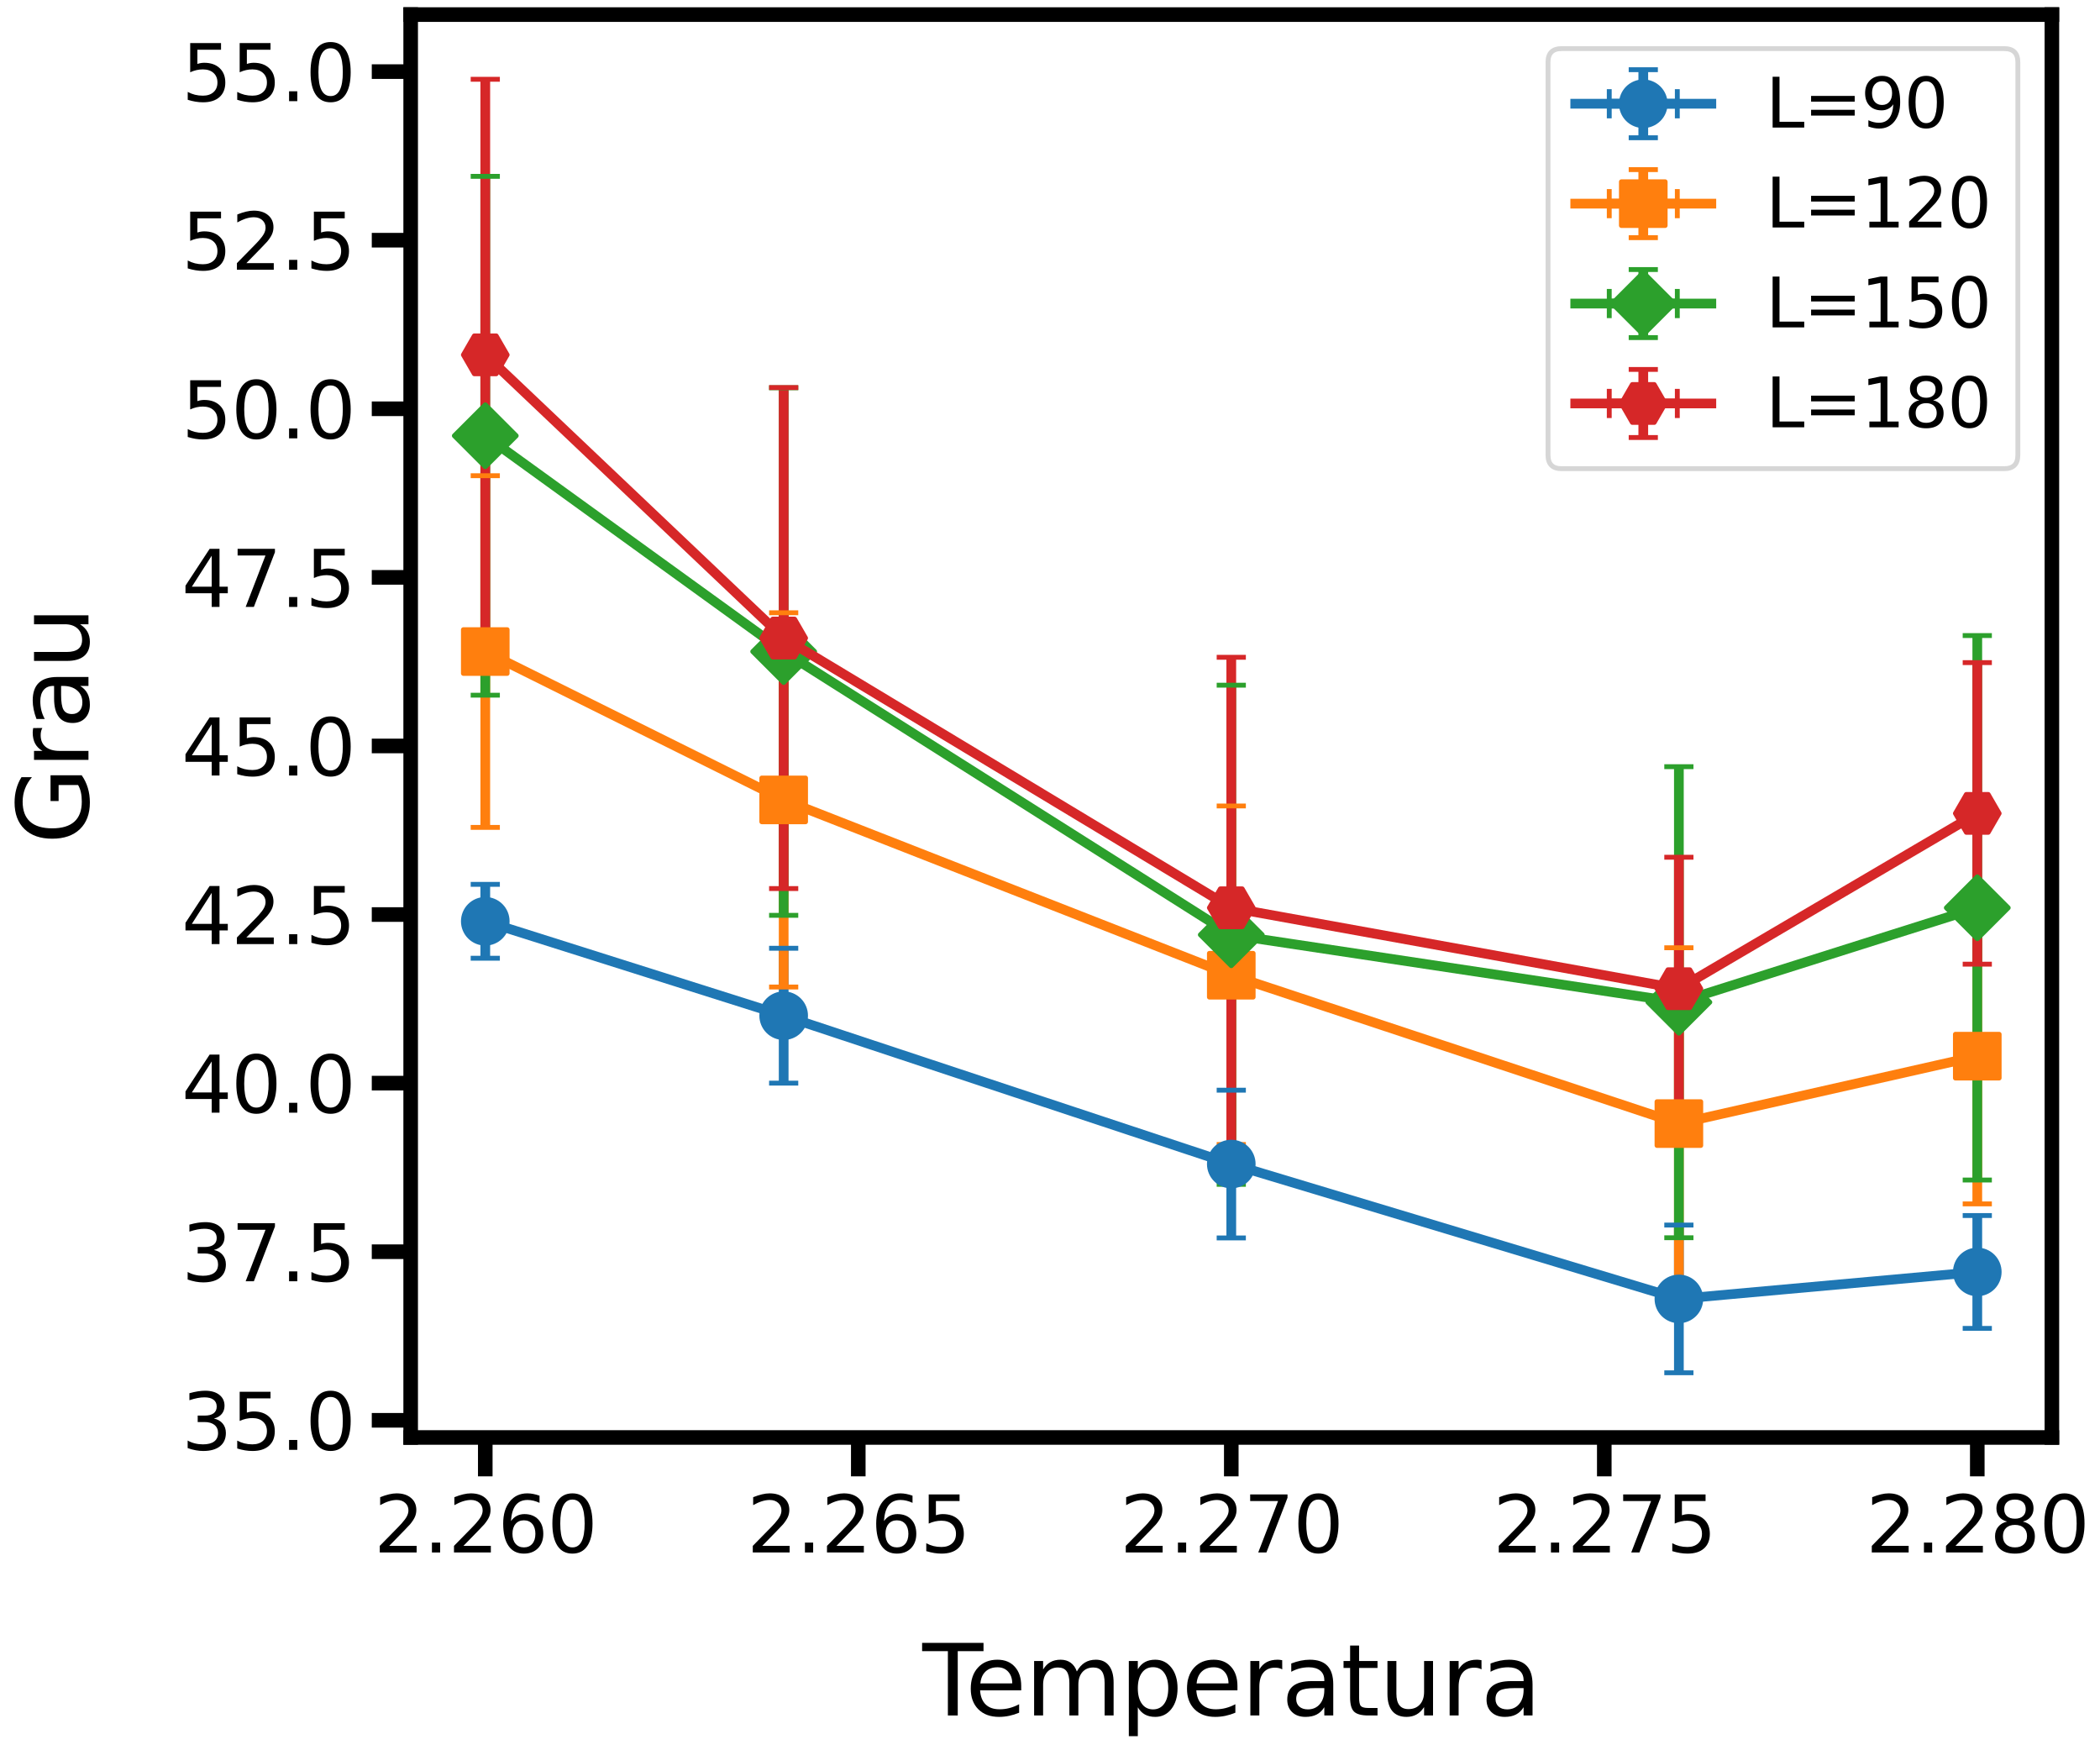 <?xml version="1.0" encoding="utf-8" standalone="no"?>
<!DOCTYPE svg PUBLIC "-//W3C//DTD SVG 1.1//EN"
  "http://www.w3.org/Graphics/SVG/1.1/DTD/svg11.dtd">
<svg height="360pt" version="1.1" viewBox="0 0 432 360" width="432pt" xmlns="http://www.w3.org/2000/svg" xmlns:xlink="http://www.w3.org/1999/xlink">
 <defs>
  <style type="text/css">*{stroke-linecap:butt;stroke-linejoin:round;}</style>
 </defs>
 <g id="figure_1">
  <g id="patch_1">
   <path d="M 0 360 
L 432 360 
L 432 0 
L 0 0 
z
" style="fill:#ffffff;"/>
  </g>
  <g id="axes_1">
   <g id="patch_2">
    <path d="M 84.481 295.659 
L 422.101 295.659 
L 422.101 3 
L 84.481 3 
z
" style="fill:#ffffff;"/>
   </g>
   <g id="matplotlib.axis_1">
    <g id="xtick_1">
     <g id="line2d_1">
      <defs>
       <path d="M 0 0 
L 0 8 
" id="m27bd503902" style="stroke:#000000;stroke-width:3;"/>
      </defs>
      <g>
       <use style="stroke:#000000;stroke-width:3;" x="99.828" xlink:href="#m27bd503902" y="295.659"/>
      </g>
     </g>
     <g id="text_1">
      <!-- 2.260 -->
      <g transform="translate(76.925 319.316)scale(0.16 -0.16)">
       <defs>
        <path d="M 1228 531 
L 3431 531 
L 3431 0 
L 469 0 
L 469 531 
Q 828 903 1448 1529 
Q 2069 2156 2228 2338 
Q 2531 2678 2651 2914 
Q 2772 3150 2772 3378 
Q 2772 3750 2511 3984 
Q 2250 4219 1831 4219 
Q 1534 4219 1204 4116 
Q 875 4013 500 3803 
L 500 4441 
Q 881 4594 1212 4672 
Q 1544 4750 1819 4750 
Q 2544 4750 2975 4387 
Q 3406 4025 3406 3419 
Q 3406 3131 3298 2873 
Q 3191 2616 2906 2266 
Q 2828 2175 2409 1742 
Q 1991 1309 1228 531 
z
" id="DejaVuSans-32" transform="scale(0.016)"/>
        <path d="M 684 794 
L 1344 794 
L 1344 0 
L 684 0 
L 684 794 
z
" id="DejaVuSans-2e" transform="scale(0.016)"/>
        <path d="M 2113 2584 
Q 1688 2584 1439 2293 
Q 1191 2003 1191 1497 
Q 1191 994 1439 701 
Q 1688 409 2113 409 
Q 2538 409 2786 701 
Q 3034 994 3034 1497 
Q 3034 2003 2786 2293 
Q 2538 2584 2113 2584 
z
M 3366 4563 
L 3366 3988 
Q 3128 4100 2886 4159 
Q 2644 4219 2406 4219 
Q 1781 4219 1451 3797 
Q 1122 3375 1075 2522 
Q 1259 2794 1537 2939 
Q 1816 3084 2150 3084 
Q 2853 3084 3261 2657 
Q 3669 2231 3669 1497 
Q 3669 778 3244 343 
Q 2819 -91 2113 -91 
Q 1303 -91 875 529 
Q 447 1150 447 2328 
Q 447 3434 972 4092 
Q 1497 4750 2381 4750 
Q 2619 4750 2861 4703 
Q 3103 4656 3366 4563 
z
" id="DejaVuSans-36" transform="scale(0.016)"/>
        <path d="M 2034 4250 
Q 1547 4250 1301 3770 
Q 1056 3291 1056 2328 
Q 1056 1369 1301 889 
Q 1547 409 2034 409 
Q 2525 409 2770 889 
Q 3016 1369 3016 2328 
Q 3016 3291 2770 3770 
Q 2525 4250 2034 4250 
z
M 2034 4750 
Q 2819 4750 3233 4129 
Q 3647 3509 3647 2328 
Q 3647 1150 3233 529 
Q 2819 -91 2034 -91 
Q 1250 -91 836 529 
Q 422 1150 422 2328 
Q 422 3509 836 4129 
Q 1250 4750 2034 4750 
z
" id="DejaVuSans-30" transform="scale(0.016)"/>
       </defs>
       <use xlink:href="#DejaVuSans-32"/>
       <use x="63.623" xlink:href="#DejaVuSans-2e"/>
       <use x="95.41" xlink:href="#DejaVuSans-32"/>
       <use x="159.033" xlink:href="#DejaVuSans-36"/>
       <use x="222.656" xlink:href="#DejaVuSans-30"/>
      </g>
     </g>
    </g>
    <g id="xtick_2">
     <g id="line2d_2">
      <g>
       <use style="stroke:#000000;stroke-width:3;" x="176.56" xlink:href="#m27bd503902" y="295.659"/>
      </g>
     </g>
     <g id="text_2">
      <!-- 2.265 -->
      <g transform="translate(153.657 319.316)scale(0.16 -0.16)">
       <defs>
        <path d="M 691 4666 
L 3169 4666 
L 3169 4134 
L 1269 4134 
L 1269 2991 
Q 1406 3038 1543 3061 
Q 1681 3084 1819 3084 
Q 2600 3084 3056 2656 
Q 3513 2228 3513 1497 
Q 3513 744 3044 326 
Q 2575 -91 1722 -91 
Q 1428 -91 1123 -41 
Q 819 9 494 109 
L 494 744 
Q 775 591 1075 516 
Q 1375 441 1709 441 
Q 2250 441 2565 725 
Q 2881 1009 2881 1497 
Q 2881 1984 2565 2268 
Q 2250 2553 1709 2553 
Q 1456 2553 1204 2497 
Q 953 2441 691 2322 
L 691 4666 
z
" id="DejaVuSans-35" transform="scale(0.016)"/>
       </defs>
       <use xlink:href="#DejaVuSans-32"/>
       <use x="63.623" xlink:href="#DejaVuSans-2e"/>
       <use x="95.41" xlink:href="#DejaVuSans-32"/>
       <use x="159.033" xlink:href="#DejaVuSans-36"/>
       <use x="222.656" xlink:href="#DejaVuSans-35"/>
      </g>
     </g>
    </g>
    <g id="xtick_3">
     <g id="line2d_3">
      <g>
       <use style="stroke:#000000;stroke-width:3;" x="253.292" xlink:href="#m27bd503902" y="295.659"/>
      </g>
     </g>
     <g id="text_3">
      <!-- 2.270 -->
      <g transform="translate(230.389 319.316)scale(0.16 -0.16)">
       <defs>
        <path d="M 525 4666 
L 3525 4666 
L 3525 4397 
L 1831 0 
L 1172 0 
L 2766 4134 
L 525 4134 
L 525 4666 
z
" id="DejaVuSans-37" transform="scale(0.016)"/>
       </defs>
       <use xlink:href="#DejaVuSans-32"/>
       <use x="63.623" xlink:href="#DejaVuSans-2e"/>
       <use x="95.41" xlink:href="#DejaVuSans-32"/>
       <use x="159.033" xlink:href="#DejaVuSans-37"/>
       <use x="222.656" xlink:href="#DejaVuSans-30"/>
      </g>
     </g>
    </g>
    <g id="xtick_4">
     <g id="line2d_4">
      <g>
       <use style="stroke:#000000;stroke-width:3;" x="330.024" xlink:href="#m27bd503902" y="295.659"/>
      </g>
     </g>
     <g id="text_4">
      <!-- 2.275 -->
      <g transform="translate(307.121 319.316)scale(0.16 -0.16)">
       <use xlink:href="#DejaVuSans-32"/>
       <use x="63.623" xlink:href="#DejaVuSans-2e"/>
       <use x="95.41" xlink:href="#DejaVuSans-32"/>
       <use x="159.033" xlink:href="#DejaVuSans-37"/>
       <use x="222.656" xlink:href="#DejaVuSans-35"/>
      </g>
     </g>
    </g>
    <g id="xtick_5">
     <g id="line2d_5">
      <g>
       <use style="stroke:#000000;stroke-width:3;" x="406.755" xlink:href="#m27bd503902" y="295.659"/>
      </g>
     </g>
     <g id="text_5">
      <!-- 2.280 -->
      <g transform="translate(383.853 319.316)scale(0.16 -0.16)">
       <defs>
        <path d="M 2034 2216 
Q 1584 2216 1326 1975 
Q 1069 1734 1069 1313 
Q 1069 891 1326 650 
Q 1584 409 2034 409 
Q 2484 409 2743 651 
Q 3003 894 3003 1313 
Q 3003 1734 2745 1975 
Q 2488 2216 2034 2216 
z
M 1403 2484 
Q 997 2584 770 2862 
Q 544 3141 544 3541 
Q 544 4100 942 4425 
Q 1341 4750 2034 4750 
Q 2731 4750 3128 4425 
Q 3525 4100 3525 3541 
Q 3525 3141 3298 2862 
Q 3072 2584 2669 2484 
Q 3125 2378 3379 2068 
Q 3634 1759 3634 1313 
Q 3634 634 3220 271 
Q 2806 -91 2034 -91 
Q 1263 -91 848 271 
Q 434 634 434 1313 
Q 434 1759 690 2068 
Q 947 2378 1403 2484 
z
M 1172 3481 
Q 1172 3119 1398 2916 
Q 1625 2713 2034 2713 
Q 2441 2713 2670 2916 
Q 2900 3119 2900 3481 
Q 2900 3844 2670 4047 
Q 2441 4250 2034 4250 
Q 1625 4250 1398 4047 
Q 1172 3844 1172 3481 
z
" id="DejaVuSans-38" transform="scale(0.016)"/>
       </defs>
       <use xlink:href="#DejaVuSans-32"/>
       <use x="63.623" xlink:href="#DejaVuSans-2e"/>
       <use x="95.41" xlink:href="#DejaVuSans-32"/>
       <use x="159.033" xlink:href="#DejaVuSans-38"/>
       <use x="222.656" xlink:href="#DejaVuSans-30"/>
      </g>
     </g>
    </g>
    <g id="text_6">
     <!-- Temperatura -->
     <g transform="translate(189.752 352.84)scale(0.2 -0.2)">
      <defs>
       <path d="M -19 4666 
L 3928 4666 
L 3928 4134 
L 2272 4134 
L 2272 0 
L 1638 0 
L 1638 4134 
L -19 4134 
L -19 4666 
z
" id="DejaVuSans-54" transform="scale(0.016)"/>
       <path d="M 3597 1894 
L 3597 1613 
L 953 1613 
Q 991 1019 1311 708 
Q 1631 397 2203 397 
Q 2534 397 2845 478 
Q 3156 559 3463 722 
L 3463 178 
Q 3153 47 2828 -22 
Q 2503 -91 2169 -91 
Q 1331 -91 842 396 
Q 353 884 353 1716 
Q 353 2575 817 3079 
Q 1281 3584 2069 3584 
Q 2775 3584 3186 3129 
Q 3597 2675 3597 1894 
z
M 3022 2063 
Q 3016 2534 2758 2815 
Q 2500 3097 2075 3097 
Q 1594 3097 1305 2825 
Q 1016 2553 972 2059 
L 3022 2063 
z
" id="DejaVuSans-65" transform="scale(0.016)"/>
       <path d="M 3328 2828 
Q 3544 3216 3844 3400 
Q 4144 3584 4550 3584 
Q 5097 3584 5394 3201 
Q 5691 2819 5691 2113 
L 5691 0 
L 5113 0 
L 5113 2094 
Q 5113 2597 4934 2840 
Q 4756 3084 4391 3084 
Q 3944 3084 3684 2787 
Q 3425 2491 3425 1978 
L 3425 0 
L 2847 0 
L 2847 2094 
Q 2847 2600 2669 2842 
Q 2491 3084 2119 3084 
Q 1678 3084 1418 2786 
Q 1159 2488 1159 1978 
L 1159 0 
L 581 0 
L 581 3500 
L 1159 3500 
L 1159 2956 
Q 1356 3278 1631 3431 
Q 1906 3584 2284 3584 
Q 2666 3584 2933 3390 
Q 3200 3197 3328 2828 
z
" id="DejaVuSans-6d" transform="scale(0.016)"/>
       <path d="M 1159 525 
L 1159 -1331 
L 581 -1331 
L 581 3500 
L 1159 3500 
L 1159 2969 
Q 1341 3281 1617 3432 
Q 1894 3584 2278 3584 
Q 2916 3584 3314 3078 
Q 3713 2572 3713 1747 
Q 3713 922 3314 415 
Q 2916 -91 2278 -91 
Q 1894 -91 1617 61 
Q 1341 213 1159 525 
z
M 3116 1747 
Q 3116 2381 2855 2742 
Q 2594 3103 2138 3103 
Q 1681 3103 1420 2742 
Q 1159 2381 1159 1747 
Q 1159 1113 1420 752 
Q 1681 391 2138 391 
Q 2594 391 2855 752 
Q 3116 1113 3116 1747 
z
" id="DejaVuSans-70" transform="scale(0.016)"/>
       <path d="M 2631 2963 
Q 2534 3019 2420 3045 
Q 2306 3072 2169 3072 
Q 1681 3072 1420 2755 
Q 1159 2438 1159 1844 
L 1159 0 
L 581 0 
L 581 3500 
L 1159 3500 
L 1159 2956 
Q 1341 3275 1631 3429 
Q 1922 3584 2338 3584 
Q 2397 3584 2469 3576 
Q 2541 3569 2628 3553 
L 2631 2963 
z
" id="DejaVuSans-72" transform="scale(0.016)"/>
       <path d="M 2194 1759 
Q 1497 1759 1228 1600 
Q 959 1441 959 1056 
Q 959 750 1161 570 
Q 1363 391 1709 391 
Q 2188 391 2477 730 
Q 2766 1069 2766 1631 
L 2766 1759 
L 2194 1759 
z
M 3341 1997 
L 3341 0 
L 2766 0 
L 2766 531 
Q 2569 213 2275 61 
Q 1981 -91 1556 -91 
Q 1019 -91 701 211 
Q 384 513 384 1019 
Q 384 1609 779 1909 
Q 1175 2209 1959 2209 
L 2766 2209 
L 2766 2266 
Q 2766 2663 2505 2880 
Q 2244 3097 1772 3097 
Q 1472 3097 1187 3025 
Q 903 2953 641 2809 
L 641 3341 
Q 956 3463 1253 3523 
Q 1550 3584 1831 3584 
Q 2591 3584 2966 3190 
Q 3341 2797 3341 1997 
z
" id="DejaVuSans-61" transform="scale(0.016)"/>
       <path d="M 1172 4494 
L 1172 3500 
L 2356 3500 
L 2356 3053 
L 1172 3053 
L 1172 1153 
Q 1172 725 1289 603 
Q 1406 481 1766 481 
L 2356 481 
L 2356 0 
L 1766 0 
Q 1100 0 847 248 
Q 594 497 594 1153 
L 594 3053 
L 172 3053 
L 172 3500 
L 594 3500 
L 594 4494 
L 1172 4494 
z
" id="DejaVuSans-74" transform="scale(0.016)"/>
       <path d="M 544 1381 
L 544 3500 
L 1119 3500 
L 1119 1403 
Q 1119 906 1312 657 
Q 1506 409 1894 409 
Q 2359 409 2629 706 
Q 2900 1003 2900 1516 
L 2900 3500 
L 3475 3500 
L 3475 0 
L 2900 0 
L 2900 538 
Q 2691 219 2414 64 
Q 2138 -91 1772 -91 
Q 1169 -91 856 284 
Q 544 659 544 1381 
z
M 1991 3584 
L 1991 3584 
z
" id="DejaVuSans-75" transform="scale(0.016)"/>
      </defs>
      <use xlink:href="#DejaVuSans-54"/>
      <use x="44.084" xlink:href="#DejaVuSans-65"/>
      <use x="105.607" xlink:href="#DejaVuSans-6d"/>
      <use x="203.02" xlink:href="#DejaVuSans-70"/>
      <use x="266.496" xlink:href="#DejaVuSans-65"/>
      <use x="328.02" xlink:href="#DejaVuSans-72"/>
      <use x="369.133" xlink:href="#DejaVuSans-61"/>
      <use x="430.412" xlink:href="#DejaVuSans-74"/>
      <use x="469.621" xlink:href="#DejaVuSans-75"/>
      <use x="533" xlink:href="#DejaVuSans-72"/>
      <use x="574.113" xlink:href="#DejaVuSans-61"/>
     </g>
    </g>
   </g>
   <g id="matplotlib.axis_2">
    <g id="ytick_1">
     <g id="line2d_6">
      <defs>
       <path d="M 0 0 
L -8 0 
" id="m2e87f83983" style="stroke:#000000;stroke-width:3;"/>
      </defs>
      <g>
       <use style="stroke:#000000;stroke-width:3;" x="84.481" xlink:href="#m2e87f83983" y="292.128"/>
      </g>
     </g>
     <g id="text_7">
      <!-- 35.0 -->
      <g transform="translate(37.356 298.207)scale(0.16 -0.16)">
       <defs>
        <path d="M 2597 2516 
Q 3050 2419 3304 2112 
Q 3559 1806 3559 1356 
Q 3559 666 3084 287 
Q 2609 -91 1734 -91 
Q 1441 -91 1130 -33 
Q 819 25 488 141 
L 488 750 
Q 750 597 1062 519 
Q 1375 441 1716 441 
Q 2309 441 2620 675 
Q 2931 909 2931 1356 
Q 2931 1769 2642 2001 
Q 2353 2234 1838 2234 
L 1294 2234 
L 1294 2753 
L 1863 2753 
Q 2328 2753 2575 2939 
Q 2822 3125 2822 3475 
Q 2822 3834 2567 4026 
Q 2313 4219 1838 4219 
Q 1578 4219 1281 4162 
Q 984 4106 628 3988 
L 628 4550 
Q 988 4650 1302 4700 
Q 1616 4750 1894 4750 
Q 2613 4750 3031 4423 
Q 3450 4097 3450 3541 
Q 3450 3153 3228 2886 
Q 3006 2619 2597 2516 
z
" id="DejaVuSans-33" transform="scale(0.016)"/>
       </defs>
       <use xlink:href="#DejaVuSans-33"/>
       <use x="63.623" xlink:href="#DejaVuSans-35"/>
       <use x="127.246" xlink:href="#DejaVuSans-2e"/>
       <use x="159.033" xlink:href="#DejaVuSans-30"/>
      </g>
     </g>
    </g>
    <g id="ytick_2">
     <g id="line2d_7">
      <g>
       <use style="stroke:#000000;stroke-width:3;" x="84.481" xlink:href="#m2e87f83983" y="257.453"/>
      </g>
     </g>
     <g id="text_8">
      <!-- 37.5 -->
      <g transform="translate(37.356 263.532)scale(0.16 -0.16)">
       <use xlink:href="#DejaVuSans-33"/>
       <use x="63.623" xlink:href="#DejaVuSans-37"/>
       <use x="127.246" xlink:href="#DejaVuSans-2e"/>
       <use x="159.033" xlink:href="#DejaVuSans-35"/>
      </g>
     </g>
    </g>
    <g id="ytick_3">
     <g id="line2d_8">
      <g>
       <use style="stroke:#000000;stroke-width:3;" x="84.481" xlink:href="#m2e87f83983" y="222.778"/>
      </g>
     </g>
     <g id="text_9">
      <!-- 40.0 -->
      <g transform="translate(37.356 228.857)scale(0.16 -0.16)">
       <defs>
        <path d="M 2419 4116 
L 825 1625 
L 2419 1625 
L 2419 4116 
z
M 2253 4666 
L 3047 4666 
L 3047 1625 
L 3713 1625 
L 3713 1100 
L 3047 1100 
L 3047 0 
L 2419 0 
L 2419 1100 
L 313 1100 
L 313 1709 
L 2253 4666 
z
" id="DejaVuSans-34" transform="scale(0.016)"/>
       </defs>
       <use xlink:href="#DejaVuSans-34"/>
       <use x="63.623" xlink:href="#DejaVuSans-30"/>
       <use x="127.246" xlink:href="#DejaVuSans-2e"/>
       <use x="159.033" xlink:href="#DejaVuSans-30"/>
      </g>
     </g>
    </g>
    <g id="ytick_4">
     <g id="line2d_9">
      <g>
       <use style="stroke:#000000;stroke-width:3;" x="84.481" xlink:href="#m2e87f83983" y="188.104"/>
      </g>
     </g>
     <g id="text_10">
      <!-- 42.5 -->
      <g transform="translate(37.356 194.182)scale(0.16 -0.16)">
       <use xlink:href="#DejaVuSans-34"/>
       <use x="63.623" xlink:href="#DejaVuSans-32"/>
       <use x="127.246" xlink:href="#DejaVuSans-2e"/>
       <use x="159.033" xlink:href="#DejaVuSans-35"/>
      </g>
     </g>
    </g>
    <g id="ytick_5">
     <g id="line2d_10">
      <g>
       <use style="stroke:#000000;stroke-width:3;" x="84.481" xlink:href="#m2e87f83983" y="153.429"/>
      </g>
     </g>
     <g id="text_11">
      <!-- 45.0 -->
      <g transform="translate(37.356 159.508)scale(0.16 -0.16)">
       <use xlink:href="#DejaVuSans-34"/>
       <use x="63.623" xlink:href="#DejaVuSans-35"/>
       <use x="127.246" xlink:href="#DejaVuSans-2e"/>
       <use x="159.033" xlink:href="#DejaVuSans-30"/>
      </g>
     </g>
    </g>
    <g id="ytick_6">
     <g id="line2d_11">
      <g>
       <use style="stroke:#000000;stroke-width:3;" x="84.481" xlink:href="#m2e87f83983" y="118.754"/>
      </g>
     </g>
     <g id="text_12">
      <!-- 47.5 -->
      <g transform="translate(37.356 124.833)scale(0.16 -0.16)">
       <use xlink:href="#DejaVuSans-34"/>
       <use x="63.623" xlink:href="#DejaVuSans-37"/>
       <use x="127.246" xlink:href="#DejaVuSans-2e"/>
       <use x="159.033" xlink:href="#DejaVuSans-35"/>
      </g>
     </g>
    </g>
    <g id="ytick_7">
     <g id="line2d_12">
      <g>
       <use style="stroke:#000000;stroke-width:3;" x="84.481" xlink:href="#m2e87f83983" y="84.079"/>
      </g>
     </g>
     <g id="text_13">
      <!-- 50.0 -->
      <g transform="translate(37.356 90.158)scale(0.16 -0.16)">
       <use xlink:href="#DejaVuSans-35"/>
       <use x="63.623" xlink:href="#DejaVuSans-30"/>
       <use x="127.246" xlink:href="#DejaVuSans-2e"/>
       <use x="159.033" xlink:href="#DejaVuSans-30"/>
      </g>
     </g>
    </g>
    <g id="ytick_8">
     <g id="line2d_13">
      <g>
       <use style="stroke:#000000;stroke-width:3;" x="84.481" xlink:href="#m2e87f83983" y="49.404"/>
      </g>
     </g>
     <g id="text_14">
      <!-- 52.5 -->
      <g transform="translate(37.356 55.483)scale(0.16 -0.16)">
       <use xlink:href="#DejaVuSans-35"/>
       <use x="63.623" xlink:href="#DejaVuSans-32"/>
       <use x="127.246" xlink:href="#DejaVuSans-2e"/>
       <use x="159.033" xlink:href="#DejaVuSans-35"/>
      </g>
     </g>
    </g>
    <g id="ytick_9">
     <g id="line2d_14">
      <g>
       <use style="stroke:#000000;stroke-width:3;" x="84.481" xlink:href="#m2e87f83983" y="14.73"/>
      </g>
     </g>
     <g id="text_15">
      <!-- 55.0 -->
      <g transform="translate(37.356 20.808)scale(0.16 -0.16)">
       <use xlink:href="#DejaVuSans-35"/>
       <use x="63.623" xlink:href="#DejaVuSans-35"/>
       <use x="127.246" xlink:href="#DejaVuSans-2e"/>
       <use x="159.033" xlink:href="#DejaVuSans-30"/>
      </g>
     </g>
    </g>
    <g id="text_16">
     <!-- Grau -->
     <g transform="translate(18.197 173.654)rotate(-90)scale(0.2 -0.2)">
      <defs>
       <path d="M 3809 666 
L 3809 1919 
L 2778 1919 
L 2778 2438 
L 4434 2438 
L 4434 434 
Q 4069 175 3628 42 
Q 3188 -91 2688 -91 
Q 1594 -91 976 548 
Q 359 1188 359 2328 
Q 359 3472 976 4111 
Q 1594 4750 2688 4750 
Q 3144 4750 3555 4637 
Q 3966 4525 4313 4306 
L 4313 3634 
Q 3963 3931 3569 4081 
Q 3175 4231 2741 4231 
Q 1884 4231 1454 3753 
Q 1025 3275 1025 2328 
Q 1025 1384 1454 906 
Q 1884 428 2741 428 
Q 3075 428 3337 486 
Q 3600 544 3809 666 
z
" id="DejaVuSans-47" transform="scale(0.016)"/>
      </defs>
      <use xlink:href="#DejaVuSans-47"/>
      <use x="77.49" xlink:href="#DejaVuSans-72"/>
      <use x="118.604" xlink:href="#DejaVuSans-61"/>
      <use x="179.883" xlink:href="#DejaVuSans-75"/>
     </g>
    </g>
   </g>
   <g id="LineCollection_1">
    <path clip-path="url(#pc5c650e82f)" d="M 99.828 189.491 
L 99.828 189.491 
" style="fill:none;stroke:#1f77b4;stroke-width:2;"/>
    <path clip-path="url(#pc5c650e82f)" d="M 161.213 208.908 
L 161.213 208.908 
" style="fill:none;stroke:#1f77b4;stroke-width:2;"/>
    <path clip-path="url(#pc5c650e82f)" d="M 253.291 239.422 
L 253.291 239.422 
" style="fill:none;stroke:#1f77b4;stroke-width:2;"/>
    <path clip-path="url(#pc5c650e82f)" d="M 345.37 267.162 
L 345.37 267.162 
" style="fill:none;stroke:#1f77b4;stroke-width:2;"/>
    <path clip-path="url(#pc5c650e82f)" d="M 406.755 261.614 
L 406.755 261.614 
" style="fill:none;stroke:#1f77b4;stroke-width:2;"/>
   </g>
   <g id="LineCollection_2">
    <path clip-path="url(#pc5c650e82f)" d="M 99.828 197.087 
L 99.828 181.894 
" style="fill:none;stroke:#1f77b4;stroke-width:2;"/>
    <path clip-path="url(#pc5c650e82f)" d="M 161.213 222.778 
L 161.213 195.039 
" style="fill:none;stroke:#1f77b4;stroke-width:2;"/>
    <path clip-path="url(#pc5c650e82f)" d="M 253.291 254.616 
L 253.291 224.229 
" style="fill:none;stroke:#1f77b4;stroke-width:2;"/>
    <path clip-path="url(#pc5c650e82f)" d="M 345.37 282.356 
L 345.37 251.968 
" style="fill:none;stroke:#1f77b4;stroke-width:2;"/>
    <path clip-path="url(#pc5c650e82f)" d="M 406.755 273.219 
L 406.755 250.01 
" style="fill:none;stroke:#1f77b4;stroke-width:2;"/>
   </g>
   <g id="LineCollection_3">
    <path clip-path="url(#pc5c650e82f)" d="M 99.828 134.011 
L 99.828 134.011 
" style="fill:none;stroke:#ff7f0e;stroke-width:2;"/>
    <path clip-path="url(#pc5c650e82f)" d="M 161.213 164.525 
L 161.213 164.525 
" style="fill:none;stroke:#ff7f0e;stroke-width:2;"/>
    <path clip-path="url(#pc5c650e82f)" d="M 253.291 200.586 
L 253.291 200.586 
" style="fill:none;stroke:#ff7f0e;stroke-width:2;"/>
    <path clip-path="url(#pc5c650e82f)" d="M 345.37 231.1 
L 345.37 231.1 
" style="fill:none;stroke:#ff7f0e;stroke-width:2;"/>
    <path clip-path="url(#pc5c650e82f)" d="M 406.755 217.23 
L 406.755 217.23 
" style="fill:none;stroke:#ff7f0e;stroke-width:2;"/>
   </g>
   <g id="LineCollection_4">
    <path clip-path="url(#pc5c650e82f)" d="M 99.828 170.179 
L 99.828 97.843 
" style="fill:none;stroke:#ff7f0e;stroke-width:2;"/>
    <path clip-path="url(#pc5c650e82f)" d="M 161.213 203.012 
L 161.213 126.037 
" style="fill:none;stroke:#ff7f0e;stroke-width:2;"/>
    <path clip-path="url(#pc5c650e82f)" d="M 253.291 235.4 
L 253.291 165.773 
" style="fill:none;stroke:#ff7f0e;stroke-width:2;"/>
    <path clip-path="url(#pc5c650e82f)" d="M 345.37 267.269 
L 345.37 194.932 
" style="fill:none;stroke:#ff7f0e;stroke-width:2;"/>
    <path clip-path="url(#pc5c650e82f)" d="M 406.755 247.618 
L 406.755 186.843 
" style="fill:none;stroke:#ff7f0e;stroke-width:2;"/>
   </g>
   <g id="LineCollection_5">
    <path clip-path="url(#pc5c650e82f)" d="M 99.828 89.627 
L 99.828 89.627 
" style="fill:none;stroke:#2ca02c;stroke-width:2;"/>
    <path clip-path="url(#pc5c650e82f)" d="M 161.213 134.011 
L 161.213 134.011 
" style="fill:none;stroke:#2ca02c;stroke-width:2;"/>
    <path clip-path="url(#pc5c650e82f)" d="M 253.291 192.265 
L 253.291 192.265 
" style="fill:none;stroke:#2ca02c;stroke-width:2;"/>
    <path clip-path="url(#pc5c650e82f)" d="M 345.37 206.134 
L 345.37 206.134 
" style="fill:none;stroke:#2ca02c;stroke-width:2;"/>
    <path clip-path="url(#pc5c650e82f)" d="M 406.755 186.717 
L 406.755 186.717 
" style="fill:none;stroke:#2ca02c;stroke-width:2;"/>
   </g>
   <g id="LineCollection_6">
    <path clip-path="url(#pc5c650e82f)" d="M 99.828 142.986 
L 99.828 36.268 
" style="fill:none;stroke:#2ca02c;stroke-width:2;"/>
    <path clip-path="url(#pc5c650e82f)" d="M 161.213 188.263 
L 161.213 79.758 
" style="fill:none;stroke:#2ca02c;stroke-width:2;"/>
    <path clip-path="url(#pc5c650e82f)" d="M 253.291 243.602 
L 253.291 140.927 
" style="fill:none;stroke:#2ca02c;stroke-width:2;"/>
    <path clip-path="url(#pc5c650e82f)" d="M 345.37 254.58 
L 345.37 157.689 
" style="fill:none;stroke:#2ca02c;stroke-width:2;"/>
    <path clip-path="url(#pc5c650e82f)" d="M 406.755 242.714 
L 406.755 130.719 
" style="fill:none;stroke:#2ca02c;stroke-width:2;"/>
   </g>
   <g id="LineCollection_7">
    <path clip-path="url(#pc5c650e82f)" d="M 99.828 72.983 
L 99.828 72.983 
" style="fill:none;stroke:#d62728;stroke-width:2;"/>
    <path clip-path="url(#pc5c650e82f)" d="M 161.213 131.237 
L 161.213 131.237 
" style="fill:none;stroke:#d62728;stroke-width:2;"/>
    <path clip-path="url(#pc5c650e82f)" d="M 253.291 186.717 
L 253.291 186.717 
" style="fill:none;stroke:#d62728;stroke-width:2;"/>
    <path clip-path="url(#pc5c650e82f)" d="M 345.37 203.36 
L 345.37 203.36 
" style="fill:none;stroke:#d62728;stroke-width:2;"/>
    <path clip-path="url(#pc5c650e82f)" d="M 406.755 167.299 
L 406.755 167.299 
" style="fill:none;stroke:#d62728;stroke-width:2;"/>
   </g>
   <g id="LineCollection_8">
    <path clip-path="url(#pc5c650e82f)" d="M 99.828 129.664 
L 99.828 16.303 
" style="fill:none;stroke:#d62728;stroke-width:2;"/>
    <path clip-path="url(#pc5c650e82f)" d="M 161.213 182.761 
L 161.213 79.712 
" style="fill:none;stroke:#d62728;stroke-width:2;"/>
    <path clip-path="url(#pc5c650e82f)" d="M 253.291 238.241 
L 253.291 135.192 
" style="fill:none;stroke:#d62728;stroke-width:2;"/>
    <path clip-path="url(#pc5c650e82f)" d="M 345.37 230.398 
L 345.37 176.323 
" style="fill:none;stroke:#d62728;stroke-width:2;"/>
    <path clip-path="url(#pc5c650e82f)" d="M 406.755 198.313 
L 406.755 136.285 
" style="fill:none;stroke:#d62728;stroke-width:2;"/>
   </g>
   <g id="line2d_15">
    <defs>
     <path d="M 0 3 
L 0 -3 
" id="m9daf73f9b2" style="stroke:#1f77b4;"/>
    </defs>
    <g clip-path="url(#pc5c650e82f)">
     <use style="fill:#1f77b4;stroke:#1f77b4;" x="99.828" xlink:href="#m9daf73f9b2" y="189.491"/>
     <use style="fill:#1f77b4;stroke:#1f77b4;" x="161.213" xlink:href="#m9daf73f9b2" y="208.908"/>
     <use style="fill:#1f77b4;stroke:#1f77b4;" x="253.291" xlink:href="#m9daf73f9b2" y="239.422"/>
     <use style="fill:#1f77b4;stroke:#1f77b4;" x="345.37" xlink:href="#m9daf73f9b2" y="267.162"/>
     <use style="fill:#1f77b4;stroke:#1f77b4;" x="406.755" xlink:href="#m9daf73f9b2" y="261.614"/>
    </g>
   </g>
   <g id="line2d_16">
    <g clip-path="url(#pc5c650e82f)">
     <use style="fill:#1f77b4;stroke:#1f77b4;" x="99.828" xlink:href="#m9daf73f9b2" y="189.491"/>
     <use style="fill:#1f77b4;stroke:#1f77b4;" x="161.213" xlink:href="#m9daf73f9b2" y="208.908"/>
     <use style="fill:#1f77b4;stroke:#1f77b4;" x="253.291" xlink:href="#m9daf73f9b2" y="239.422"/>
     <use style="fill:#1f77b4;stroke:#1f77b4;" x="345.37" xlink:href="#m9daf73f9b2" y="267.162"/>
     <use style="fill:#1f77b4;stroke:#1f77b4;" x="406.755" xlink:href="#m9daf73f9b2" y="261.614"/>
    </g>
   </g>
   <g id="line2d_17">
    <defs>
     <path d="M 3 0 
L -3 -0 
" id="m6930378d9a" style="stroke:#1f77b4;"/>
    </defs>
    <g clip-path="url(#pc5c650e82f)">
     <use style="fill:#1f77b4;stroke:#1f77b4;" x="99.828" xlink:href="#m6930378d9a" y="197.087"/>
     <use style="fill:#1f77b4;stroke:#1f77b4;" x="161.213" xlink:href="#m6930378d9a" y="222.778"/>
     <use style="fill:#1f77b4;stroke:#1f77b4;" x="253.291" xlink:href="#m6930378d9a" y="254.616"/>
     <use style="fill:#1f77b4;stroke:#1f77b4;" x="345.37" xlink:href="#m6930378d9a" y="282.356"/>
     <use style="fill:#1f77b4;stroke:#1f77b4;" x="406.755" xlink:href="#m6930378d9a" y="273.219"/>
    </g>
   </g>
   <g id="line2d_18">
    <g clip-path="url(#pc5c650e82f)">
     <use style="fill:#1f77b4;stroke:#1f77b4;" x="99.828" xlink:href="#m6930378d9a" y="181.894"/>
     <use style="fill:#1f77b4;stroke:#1f77b4;" x="161.213" xlink:href="#m6930378d9a" y="195.039"/>
     <use style="fill:#1f77b4;stroke:#1f77b4;" x="253.291" xlink:href="#m6930378d9a" y="224.229"/>
     <use style="fill:#1f77b4;stroke:#1f77b4;" x="345.37" xlink:href="#m6930378d9a" y="251.968"/>
     <use style="fill:#1f77b4;stroke:#1f77b4;" x="406.755" xlink:href="#m6930378d9a" y="250.01"/>
    </g>
   </g>
   <g id="line2d_19">
    <defs>
     <path d="M 0 3 
L 0 -3 
" id="md13c0aee81" style="stroke:#ff7f0e;"/>
    </defs>
    <g clip-path="url(#pc5c650e82f)">
     <use style="fill:#ff7f0e;stroke:#ff7f0e;" x="99.828" xlink:href="#md13c0aee81" y="134.011"/>
     <use style="fill:#ff7f0e;stroke:#ff7f0e;" x="161.213" xlink:href="#md13c0aee81" y="164.525"/>
     <use style="fill:#ff7f0e;stroke:#ff7f0e;" x="253.291" xlink:href="#md13c0aee81" y="200.586"/>
     <use style="fill:#ff7f0e;stroke:#ff7f0e;" x="345.37" xlink:href="#md13c0aee81" y="231.1"/>
     <use style="fill:#ff7f0e;stroke:#ff7f0e;" x="406.755" xlink:href="#md13c0aee81" y="217.23"/>
    </g>
   </g>
   <g id="line2d_20">
    <g clip-path="url(#pc5c650e82f)">
     <use style="fill:#ff7f0e;stroke:#ff7f0e;" x="99.828" xlink:href="#md13c0aee81" y="134.011"/>
     <use style="fill:#ff7f0e;stroke:#ff7f0e;" x="161.213" xlink:href="#md13c0aee81" y="164.525"/>
     <use style="fill:#ff7f0e;stroke:#ff7f0e;" x="253.291" xlink:href="#md13c0aee81" y="200.586"/>
     <use style="fill:#ff7f0e;stroke:#ff7f0e;" x="345.37" xlink:href="#md13c0aee81" y="231.1"/>
     <use style="fill:#ff7f0e;stroke:#ff7f0e;" x="406.755" xlink:href="#md13c0aee81" y="217.23"/>
    </g>
   </g>
   <g id="line2d_21">
    <defs>
     <path d="M 3 0 
L -3 -0 
" id="mb9c2e04858" style="stroke:#ff7f0e;"/>
    </defs>
    <g clip-path="url(#pc5c650e82f)">
     <use style="fill:#ff7f0e;stroke:#ff7f0e;" x="99.828" xlink:href="#mb9c2e04858" y="170.179"/>
     <use style="fill:#ff7f0e;stroke:#ff7f0e;" x="161.213" xlink:href="#mb9c2e04858" y="203.012"/>
     <use style="fill:#ff7f0e;stroke:#ff7f0e;" x="253.291" xlink:href="#mb9c2e04858" y="235.4"/>
     <use style="fill:#ff7f0e;stroke:#ff7f0e;" x="345.37" xlink:href="#mb9c2e04858" y="267.269"/>
     <use style="fill:#ff7f0e;stroke:#ff7f0e;" x="406.755" xlink:href="#mb9c2e04858" y="247.618"/>
    </g>
   </g>
   <g id="line2d_22">
    <g clip-path="url(#pc5c650e82f)">
     <use style="fill:#ff7f0e;stroke:#ff7f0e;" x="99.828" xlink:href="#mb9c2e04858" y="97.843"/>
     <use style="fill:#ff7f0e;stroke:#ff7f0e;" x="161.213" xlink:href="#mb9c2e04858" y="126.037"/>
     <use style="fill:#ff7f0e;stroke:#ff7f0e;" x="253.291" xlink:href="#mb9c2e04858" y="165.773"/>
     <use style="fill:#ff7f0e;stroke:#ff7f0e;" x="345.37" xlink:href="#mb9c2e04858" y="194.932"/>
     <use style="fill:#ff7f0e;stroke:#ff7f0e;" x="406.755" xlink:href="#mb9c2e04858" y="186.843"/>
    </g>
   </g>
   <g id="line2d_23">
    <defs>
     <path d="M 0 3 
L 0 -3 
" id="mb515bb6676" style="stroke:#2ca02c;"/>
    </defs>
    <g clip-path="url(#pc5c650e82f)">
     <use style="fill:#2ca02c;stroke:#2ca02c;" x="99.828" xlink:href="#mb515bb6676" y="89.627"/>
     <use style="fill:#2ca02c;stroke:#2ca02c;" x="161.213" xlink:href="#mb515bb6676" y="134.011"/>
     <use style="fill:#2ca02c;stroke:#2ca02c;" x="253.291" xlink:href="#mb515bb6676" y="192.265"/>
     <use style="fill:#2ca02c;stroke:#2ca02c;" x="345.37" xlink:href="#mb515bb6676" y="206.134"/>
     <use style="fill:#2ca02c;stroke:#2ca02c;" x="406.755" xlink:href="#mb515bb6676" y="186.717"/>
    </g>
   </g>
   <g id="line2d_24">
    <g clip-path="url(#pc5c650e82f)">
     <use style="fill:#2ca02c;stroke:#2ca02c;" x="99.828" xlink:href="#mb515bb6676" y="89.627"/>
     <use style="fill:#2ca02c;stroke:#2ca02c;" x="161.213" xlink:href="#mb515bb6676" y="134.011"/>
     <use style="fill:#2ca02c;stroke:#2ca02c;" x="253.291" xlink:href="#mb515bb6676" y="192.265"/>
     <use style="fill:#2ca02c;stroke:#2ca02c;" x="345.37" xlink:href="#mb515bb6676" y="206.134"/>
     <use style="fill:#2ca02c;stroke:#2ca02c;" x="406.755" xlink:href="#mb515bb6676" y="186.717"/>
    </g>
   </g>
   <g id="line2d_25">
    <defs>
     <path d="M 3 0 
L -3 -0 
" id="m66c30f968c" style="stroke:#2ca02c;"/>
    </defs>
    <g clip-path="url(#pc5c650e82f)">
     <use style="fill:#2ca02c;stroke:#2ca02c;" x="99.828" xlink:href="#m66c30f968c" y="142.986"/>
     <use style="fill:#2ca02c;stroke:#2ca02c;" x="161.213" xlink:href="#m66c30f968c" y="188.263"/>
     <use style="fill:#2ca02c;stroke:#2ca02c;" x="253.291" xlink:href="#m66c30f968c" y="243.602"/>
     <use style="fill:#2ca02c;stroke:#2ca02c;" x="345.37" xlink:href="#m66c30f968c" y="254.58"/>
     <use style="fill:#2ca02c;stroke:#2ca02c;" x="406.755" xlink:href="#m66c30f968c" y="242.714"/>
    </g>
   </g>
   <g id="line2d_26">
    <g clip-path="url(#pc5c650e82f)">
     <use style="fill:#2ca02c;stroke:#2ca02c;" x="99.828" xlink:href="#m66c30f968c" y="36.268"/>
     <use style="fill:#2ca02c;stroke:#2ca02c;" x="161.213" xlink:href="#m66c30f968c" y="79.758"/>
     <use style="fill:#2ca02c;stroke:#2ca02c;" x="253.291" xlink:href="#m66c30f968c" y="140.927"/>
     <use style="fill:#2ca02c;stroke:#2ca02c;" x="345.37" xlink:href="#m66c30f968c" y="157.689"/>
     <use style="fill:#2ca02c;stroke:#2ca02c;" x="406.755" xlink:href="#m66c30f968c" y="130.719"/>
    </g>
   </g>
   <g id="line2d_27">
    <defs>
     <path d="M 0 3 
L 0 -3 
" id="mf6c7071b4c" style="stroke:#d62728;"/>
    </defs>
    <g clip-path="url(#pc5c650e82f)">
     <use style="fill:#d62728;stroke:#d62728;" x="99.828" xlink:href="#mf6c7071b4c" y="72.983"/>
     <use style="fill:#d62728;stroke:#d62728;" x="161.213" xlink:href="#mf6c7071b4c" y="131.237"/>
     <use style="fill:#d62728;stroke:#d62728;" x="253.291" xlink:href="#mf6c7071b4c" y="186.717"/>
     <use style="fill:#d62728;stroke:#d62728;" x="345.37" xlink:href="#mf6c7071b4c" y="203.36"/>
     <use style="fill:#d62728;stroke:#d62728;" x="406.755" xlink:href="#mf6c7071b4c" y="167.299"/>
    </g>
   </g>
   <g id="line2d_28">
    <g clip-path="url(#pc5c650e82f)">
     <use style="fill:#d62728;stroke:#d62728;" x="99.828" xlink:href="#mf6c7071b4c" y="72.983"/>
     <use style="fill:#d62728;stroke:#d62728;" x="161.213" xlink:href="#mf6c7071b4c" y="131.237"/>
     <use style="fill:#d62728;stroke:#d62728;" x="253.291" xlink:href="#mf6c7071b4c" y="186.717"/>
     <use style="fill:#d62728;stroke:#d62728;" x="345.37" xlink:href="#mf6c7071b4c" y="203.36"/>
     <use style="fill:#d62728;stroke:#d62728;" x="406.755" xlink:href="#mf6c7071b4c" y="167.299"/>
    </g>
   </g>
   <g id="line2d_29">
    <defs>
     <path d="M 3 0 
L -3 -0 
" id="m611d17e759" style="stroke:#d62728;"/>
    </defs>
    <g clip-path="url(#pc5c650e82f)">
     <use style="fill:#d62728;stroke:#d62728;" x="99.828" xlink:href="#m611d17e759" y="129.664"/>
     <use style="fill:#d62728;stroke:#d62728;" x="161.213" xlink:href="#m611d17e759" y="182.761"/>
     <use style="fill:#d62728;stroke:#d62728;" x="253.291" xlink:href="#m611d17e759" y="238.241"/>
     <use style="fill:#d62728;stroke:#d62728;" x="345.37" xlink:href="#m611d17e759" y="230.398"/>
     <use style="fill:#d62728;stroke:#d62728;" x="406.755" xlink:href="#m611d17e759" y="198.313"/>
    </g>
   </g>
   <g id="line2d_30">
    <g clip-path="url(#pc5c650e82f)">
     <use style="fill:#d62728;stroke:#d62728;" x="99.828" xlink:href="#m611d17e759" y="16.303"/>
     <use style="fill:#d62728;stroke:#d62728;" x="161.213" xlink:href="#m611d17e759" y="79.712"/>
     <use style="fill:#d62728;stroke:#d62728;" x="253.291" xlink:href="#m611d17e759" y="135.192"/>
     <use style="fill:#d62728;stroke:#d62728;" x="345.37" xlink:href="#m611d17e759" y="176.323"/>
     <use style="fill:#d62728;stroke:#d62728;" x="406.755" xlink:href="#m611d17e759" y="136.285"/>
    </g>
   </g>
   <g id="line2d_31">
    <path clip-path="url(#pc5c650e82f)" d="M 99.828 189.491 
L 161.213 208.908 
L 253.291 239.422 
L 345.37 267.162 
L 406.755 261.614 
" style="fill:none;stroke:#1f77b4;stroke-linecap:square;stroke-width:2;"/>
    <defs>
     <path d="M 0 4.5 
C 1.193 4.5 2.338 4.026 3.182 3.182 
C 4.026 2.338 4.5 1.193 4.5 0 
C 4.5 -1.193 4.026 -2.338 3.182 -3.182 
C 2.338 -4.026 1.193 -4.5 0 -4.5 
C -1.193 -4.5 -2.338 -4.026 -3.182 -3.182 
C -4.026 -2.338 -4.5 -1.193 -4.5 0 
C -4.5 1.193 -4.026 2.338 -3.182 3.182 
C -2.338 4.026 -1.193 4.5 0 4.5 
z
" id="m9076e1aa77" style="stroke:#1f77b4;"/>
    </defs>
    <g clip-path="url(#pc5c650e82f)">
     <use style="fill:#1f77b4;stroke:#1f77b4;" x="99.828" xlink:href="#m9076e1aa77" y="189.491"/>
     <use style="fill:#1f77b4;stroke:#1f77b4;" x="161.213" xlink:href="#m9076e1aa77" y="208.908"/>
     <use style="fill:#1f77b4;stroke:#1f77b4;" x="253.291" xlink:href="#m9076e1aa77" y="239.422"/>
     <use style="fill:#1f77b4;stroke:#1f77b4;" x="345.37" xlink:href="#m9076e1aa77" y="267.162"/>
     <use style="fill:#1f77b4;stroke:#1f77b4;" x="406.755" xlink:href="#m9076e1aa77" y="261.614"/>
    </g>
   </g>
   <g id="line2d_32">
    <path clip-path="url(#pc5c650e82f)" d="M 99.828 134.011 
L 161.213 164.525 
L 253.291 200.586 
L 345.37 231.1 
L 406.755 217.23 
" style="fill:none;stroke:#ff7f0e;stroke-linecap:square;stroke-width:2;"/>
    <defs>
     <path d="M -4.5 4.5 
L 4.5 4.5 
L 4.5 -4.5 
L -4.5 -4.5 
z
" id="m33c778f819" style="stroke:#ff7f0e;stroke-linejoin:miter;"/>
    </defs>
    <g clip-path="url(#pc5c650e82f)">
     <use style="fill:#ff7f0e;stroke:#ff7f0e;stroke-linejoin:miter;" x="99.828" xlink:href="#m33c778f819" y="134.011"/>
     <use style="fill:#ff7f0e;stroke:#ff7f0e;stroke-linejoin:miter;" x="161.213" xlink:href="#m33c778f819" y="164.525"/>
     <use style="fill:#ff7f0e;stroke:#ff7f0e;stroke-linejoin:miter;" x="253.291" xlink:href="#m33c778f819" y="200.586"/>
     <use style="fill:#ff7f0e;stroke:#ff7f0e;stroke-linejoin:miter;" x="345.37" xlink:href="#m33c778f819" y="231.1"/>
     <use style="fill:#ff7f0e;stroke:#ff7f0e;stroke-linejoin:miter;" x="406.755" xlink:href="#m33c778f819" y="217.23"/>
    </g>
   </g>
   <g id="line2d_33">
    <path clip-path="url(#pc5c650e82f)" d="M 99.828 89.627 
L 161.213 134.011 
L 253.291 192.265 
L 345.37 206.134 
L 406.755 186.717 
" style="fill:none;stroke:#2ca02c;stroke-linecap:square;stroke-width:2;"/>
    <defs>
     <path d="M -0 6.364 
L 6.364 0 
L 0 -6.364 
L -6.364 -0 
z
" id="m9e790e0478" style="stroke:#2ca02c;stroke-linejoin:miter;"/>
    </defs>
    <g clip-path="url(#pc5c650e82f)">
     <use style="fill:#2ca02c;stroke:#2ca02c;stroke-linejoin:miter;" x="99.828" xlink:href="#m9e790e0478" y="89.627"/>
     <use style="fill:#2ca02c;stroke:#2ca02c;stroke-linejoin:miter;" x="161.213" xlink:href="#m9e790e0478" y="134.011"/>
     <use style="fill:#2ca02c;stroke:#2ca02c;stroke-linejoin:miter;" x="253.291" xlink:href="#m9e790e0478" y="192.265"/>
     <use style="fill:#2ca02c;stroke:#2ca02c;stroke-linejoin:miter;" x="345.37" xlink:href="#m9e790e0478" y="206.134"/>
     <use style="fill:#2ca02c;stroke:#2ca02c;stroke-linejoin:miter;" x="406.755" xlink:href="#m9e790e0478" y="186.717"/>
    </g>
   </g>
   <g id="line2d_34">
    <path clip-path="url(#pc5c650e82f)" d="M 99.828 72.983 
L 161.213 131.237 
L 253.291 186.717 
L 345.37 203.36 
L 406.755 167.299 
" style="fill:none;stroke:#d62728;stroke-linecap:square;stroke-width:2;"/>
    <defs>
     <path d="M -2.25 -3.897 
L -4.5 -0 
L -2.25 3.897 
L 2.25 3.897 
L 4.5 0 
L 2.25 -3.897 
z
" id="maccabffc46" style="stroke:#d62728;stroke-linejoin:miter;"/>
    </defs>
    <g clip-path="url(#pc5c650e82f)">
     <use style="fill:#d62728;stroke:#d62728;stroke-linejoin:miter;" x="99.828" xlink:href="#maccabffc46" y="72.983"/>
     <use style="fill:#d62728;stroke:#d62728;stroke-linejoin:miter;" x="161.213" xlink:href="#maccabffc46" y="131.237"/>
     <use style="fill:#d62728;stroke:#d62728;stroke-linejoin:miter;" x="253.291" xlink:href="#maccabffc46" y="186.717"/>
     <use style="fill:#d62728;stroke:#d62728;stroke-linejoin:miter;" x="345.37" xlink:href="#maccabffc46" y="203.36"/>
     <use style="fill:#d62728;stroke:#d62728;stroke-linejoin:miter;" x="406.755" xlink:href="#maccabffc46" y="167.299"/>
    </g>
   </g>
   <g id="patch_3">
    <path d="M 84.481 295.659 
L 84.481 3 
" style="fill:none;stroke:#000000;stroke-linecap:square;stroke-linejoin:miter;stroke-width:3;"/>
   </g>
   <g id="patch_4">
    <path d="M 422.101 295.659 
L 422.101 3 
" style="fill:none;stroke:#000000;stroke-linecap:square;stroke-linejoin:miter;stroke-width:3;"/>
   </g>
   <g id="patch_5">
    <path d="M 84.481 295.659 
L 422.101 295.659 
" style="fill:none;stroke:#000000;stroke-linecap:square;stroke-linejoin:miter;stroke-width:3;"/>
   </g>
   <g id="patch_6">
    <path d="M 84.481 3 
L 422.101 3 
" style="fill:none;stroke:#000000;stroke-linecap:square;stroke-linejoin:miter;stroke-width:3;"/>
   </g>
   <g id="legend_1">
    <g id="patch_7">
     <path d="M 321.247 96.398 
L 412.301 96.398 
Q 415.101 96.398 415.101 93.598 
L 415.101 12.8 
Q 415.101 10 412.301 10 
L 321.247 10 
Q 318.447 10 318.447 12.8 
L 318.447 93.598 
Q 318.447 96.398 321.247 96.398 
z
" style="fill:#ffffff;opacity:0.8;stroke:#cccccc;stroke-linejoin:miter;"/>
    </g>
    <g id="LineCollection_9">
     <path d="M 331.047 21.338 
L 345.047 21.338 
" style="fill:none;stroke:#1f77b4;stroke-width:2;"/>
    </g>
    <g id="LineCollection_10">
     <path d="M 338.047 28.338 
L 338.047 14.338 
" style="fill:none;stroke:#1f77b4;stroke-width:2;"/>
    </g>
    <g id="line2d_35">
     <g>
      <use style="fill:#1f77b4;stroke:#1f77b4;" x="331.047" xlink:href="#m9daf73f9b2" y="21.338"/>
     </g>
    </g>
    <g id="line2d_36">
     <g>
      <use style="fill:#1f77b4;stroke:#1f77b4;" x="345.047" xlink:href="#m9daf73f9b2" y="21.338"/>
     </g>
    </g>
    <g id="line2d_37">
     <g>
      <use style="fill:#1f77b4;stroke:#1f77b4;" x="338.047" xlink:href="#m6930378d9a" y="28.338"/>
     </g>
    </g>
    <g id="line2d_38">
     <g>
      <use style="fill:#1f77b4;stroke:#1f77b4;" x="338.047" xlink:href="#m6930378d9a" y="14.338"/>
     </g>
    </g>
    <g id="line2d_39">
     <path d="M 324.047 21.338 
L 352.047 21.338 
" style="fill:none;stroke:#1f77b4;stroke-linecap:square;stroke-width:2;"/>
    </g>
    <g id="line2d_40">
     <g>
      <use style="fill:#1f77b4;stroke:#1f77b4;" x="338.047" xlink:href="#m9076e1aa77" y="21.338"/>
     </g>
    </g>
    <g id="text_17">
     <!-- L=90 -->
     <g transform="translate(363.247 26.238)scale(0.14 -0.14)">
      <defs>
       <path d="M 628 4666 
L 1259 4666 
L 1259 531 
L 3531 531 
L 3531 0 
L 628 0 
L 628 4666 
z
" id="DejaVuSans-4c" transform="scale(0.016)"/>
       <path d="M 678 2906 
L 4684 2906 
L 4684 2381 
L 678 2381 
L 678 2906 
z
M 678 1631 
L 4684 1631 
L 4684 1100 
L 678 1100 
L 678 1631 
z
" id="DejaVuSans-3d" transform="scale(0.016)"/>
       <path d="M 703 97 
L 703 672 
Q 941 559 1184 500 
Q 1428 441 1663 441 
Q 2288 441 2617 861 
Q 2947 1281 2994 2138 
Q 2813 1869 2534 1725 
Q 2256 1581 1919 1581 
Q 1219 1581 811 2004 
Q 403 2428 403 3163 
Q 403 3881 828 4315 
Q 1253 4750 1959 4750 
Q 2769 4750 3195 4129 
Q 3622 3509 3622 2328 
Q 3622 1225 3098 567 
Q 2575 -91 1691 -91 
Q 1453 -91 1209 -44 
Q 966 3 703 97 
z
M 1959 2075 
Q 2384 2075 2632 2365 
Q 2881 2656 2881 3163 
Q 2881 3666 2632 3958 
Q 2384 4250 1959 4250 
Q 1534 4250 1286 3958 
Q 1038 3666 1038 3163 
Q 1038 2656 1286 2365 
Q 1534 2075 1959 2075 
z
" id="DejaVuSans-39" transform="scale(0.016)"/>
      </defs>
      <use xlink:href="#DejaVuSans-4c"/>
      <use x="55.713" xlink:href="#DejaVuSans-3d"/>
      <use x="139.502" xlink:href="#DejaVuSans-39"/>
      <use x="203.125" xlink:href="#DejaVuSans-30"/>
     </g>
    </g>
    <g id="LineCollection_11">
     <path d="M 331.047 41.887 
L 345.047 41.887 
" style="fill:none;stroke:#ff7f0e;stroke-width:2;"/>
    </g>
    <g id="LineCollection_12">
     <path d="M 338.047 48.887 
L 338.047 34.887 
" style="fill:none;stroke:#ff7f0e;stroke-width:2;"/>
    </g>
    <g id="line2d_41">
     <g>
      <use style="fill:#ff7f0e;stroke:#ff7f0e;" x="331.047" xlink:href="#md13c0aee81" y="41.887"/>
     </g>
    </g>
    <g id="line2d_42">
     <g>
      <use style="fill:#ff7f0e;stroke:#ff7f0e;" x="345.047" xlink:href="#md13c0aee81" y="41.887"/>
     </g>
    </g>
    <g id="line2d_43">
     <g>
      <use style="fill:#ff7f0e;stroke:#ff7f0e;" x="338.047" xlink:href="#mb9c2e04858" y="48.887"/>
     </g>
    </g>
    <g id="line2d_44">
     <g>
      <use style="fill:#ff7f0e;stroke:#ff7f0e;" x="338.047" xlink:href="#mb9c2e04858" y="34.887"/>
     </g>
    </g>
    <g id="line2d_45">
     <path d="M 324.047 41.887 
L 352.047 41.887 
" style="fill:none;stroke:#ff7f0e;stroke-linecap:square;stroke-width:2;"/>
    </g>
    <g id="line2d_46">
     <g>
      <use style="fill:#ff7f0e;stroke:#ff7f0e;stroke-linejoin:miter;" x="338.047" xlink:href="#m33c778f819" y="41.887"/>
     </g>
    </g>
    <g id="text_18">
     <!-- L=120 -->
     <g transform="translate(363.247 46.787)scale(0.14 -0.14)">
      <defs>
       <path d="M 794 531 
L 1825 531 
L 1825 4091 
L 703 3866 
L 703 4441 
L 1819 4666 
L 2450 4666 
L 2450 531 
L 3481 531 
L 3481 0 
L 794 0 
L 794 531 
z
" id="DejaVuSans-31" transform="scale(0.016)"/>
      </defs>
      <use xlink:href="#DejaVuSans-4c"/>
      <use x="55.713" xlink:href="#DejaVuSans-3d"/>
      <use x="139.502" xlink:href="#DejaVuSans-31"/>
      <use x="203.125" xlink:href="#DejaVuSans-32"/>
      <use x="266.748" xlink:href="#DejaVuSans-30"/>
     </g>
    </g>
    <g id="LineCollection_13">
     <path d="M 331.047 62.437 
L 345.047 62.437 
" style="fill:none;stroke:#2ca02c;stroke-width:2;"/>
    </g>
    <g id="LineCollection_14">
     <path d="M 338.047 69.437 
L 338.047 55.437 
" style="fill:none;stroke:#2ca02c;stroke-width:2;"/>
    </g>
    <g id="line2d_47">
     <g>
      <use style="fill:#2ca02c;stroke:#2ca02c;" x="331.047" xlink:href="#mb515bb6676" y="62.437"/>
     </g>
    </g>
    <g id="line2d_48">
     <g>
      <use style="fill:#2ca02c;stroke:#2ca02c;" x="345.047" xlink:href="#mb515bb6676" y="62.437"/>
     </g>
    </g>
    <g id="line2d_49">
     <g>
      <use style="fill:#2ca02c;stroke:#2ca02c;" x="338.047" xlink:href="#m66c30f968c" y="69.437"/>
     </g>
    </g>
    <g id="line2d_50">
     <g>
      <use style="fill:#2ca02c;stroke:#2ca02c;" x="338.047" xlink:href="#m66c30f968c" y="55.437"/>
     </g>
    </g>
    <g id="line2d_51">
     <path d="M 324.047 62.437 
L 352.047 62.437 
" style="fill:none;stroke:#2ca02c;stroke-linecap:square;stroke-width:2;"/>
    </g>
    <g id="line2d_52">
     <g>
      <use style="fill:#2ca02c;stroke:#2ca02c;stroke-linejoin:miter;" x="338.047" xlink:href="#m9e790e0478" y="62.437"/>
     </g>
    </g>
    <g id="text_19">
     <!-- L=150 -->
     <g transform="translate(363.247 67.337)scale(0.14 -0.14)">
      <use xlink:href="#DejaVuSans-4c"/>
      <use x="55.713" xlink:href="#DejaVuSans-3d"/>
      <use x="139.502" xlink:href="#DejaVuSans-31"/>
      <use x="203.125" xlink:href="#DejaVuSans-35"/>
      <use x="266.748" xlink:href="#DejaVuSans-30"/>
     </g>
    </g>
    <g id="LineCollection_15">
     <path d="M 331.047 82.986 
L 345.047 82.986 
" style="fill:none;stroke:#d62728;stroke-width:2;"/>
    </g>
    <g id="LineCollection_16">
     <path d="M 338.047 89.986 
L 338.047 75.986 
" style="fill:none;stroke:#d62728;stroke-width:2;"/>
    </g>
    <g id="line2d_53">
     <g>
      <use style="fill:#d62728;stroke:#d62728;" x="331.047" xlink:href="#mf6c7071b4c" y="82.986"/>
     </g>
    </g>
    <g id="line2d_54">
     <g>
      <use style="fill:#d62728;stroke:#d62728;" x="345.047" xlink:href="#mf6c7071b4c" y="82.986"/>
     </g>
    </g>
    <g id="line2d_55">
     <g>
      <use style="fill:#d62728;stroke:#d62728;" x="338.047" xlink:href="#m611d17e759" y="89.986"/>
     </g>
    </g>
    <g id="line2d_56">
     <g>
      <use style="fill:#d62728;stroke:#d62728;" x="338.047" xlink:href="#m611d17e759" y="75.986"/>
     </g>
    </g>
    <g id="line2d_57">
     <path d="M 324.047 82.986 
L 352.047 82.986 
" style="fill:none;stroke:#d62728;stroke-linecap:square;stroke-width:2;"/>
    </g>
    <g id="line2d_58">
     <g>
      <use style="fill:#d62728;stroke:#d62728;stroke-linejoin:miter;" x="338.047" xlink:href="#maccabffc46" y="82.986"/>
     </g>
    </g>
    <g id="text_20">
     <!-- L=180 -->
     <g transform="translate(363.247 87.886)scale(0.14 -0.14)">
      <use xlink:href="#DejaVuSans-4c"/>
      <use x="55.713" xlink:href="#DejaVuSans-3d"/>
      <use x="139.502" xlink:href="#DejaVuSans-31"/>
      <use x="203.125" xlink:href="#DejaVuSans-38"/>
      <use x="266.748" xlink:href="#DejaVuSans-30"/>
     </g>
    </g>
   </g>
  </g>
 </g>
 <defs>
  <clipPath id="pc5c650e82f">
   <rect height="292.658" width="337.62" x="84.481" y="3"/>
  </clipPath>
 </defs>
</svg>
